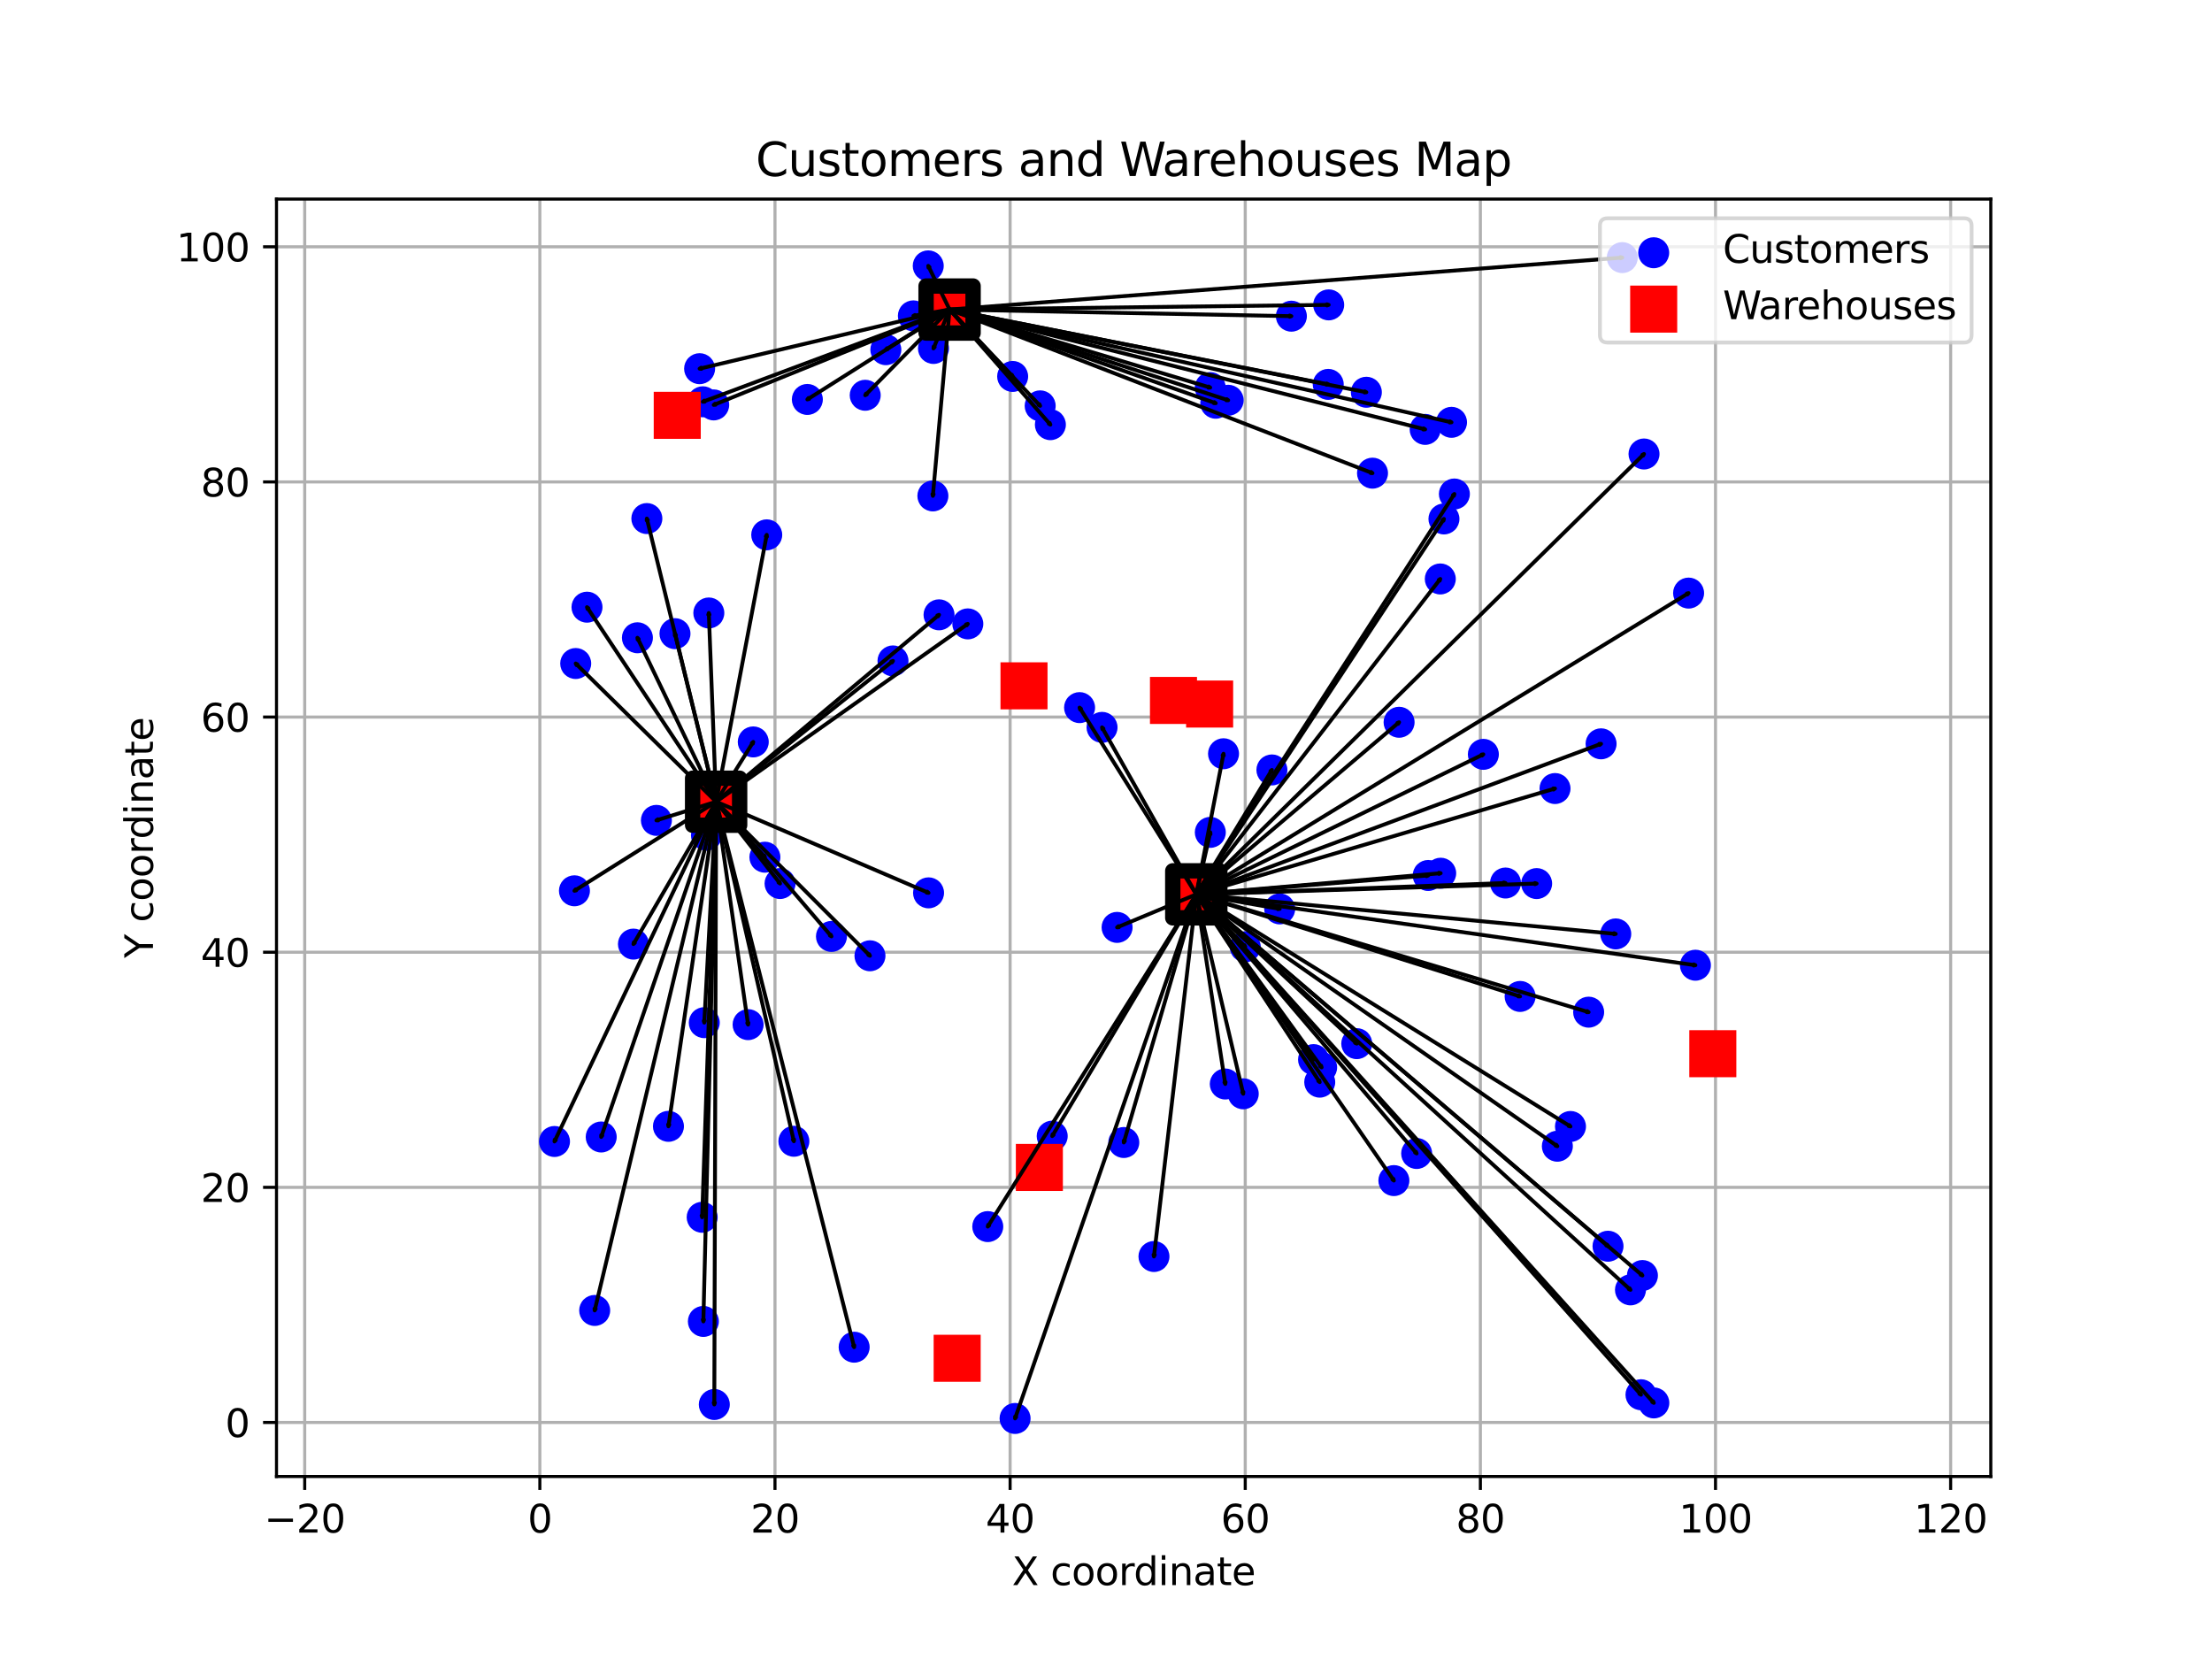 <?xml version="1.0" encoding="utf-8" standalone="no"?>
<!DOCTYPE svg PUBLIC "-//W3C//DTD SVG 1.1//EN"
  "http://www.w3.org/Graphics/SVG/1.1/DTD/svg11.dtd">
<svg xmlns:xlink="http://www.w3.org/1999/xlink" width="576pt" height="432pt" viewBox="0 0 576 432" xmlns="http://www.w3.org/2000/svg" version="1.1">
 <defs>
  <style type="text/css">*{stroke-linejoin: round; stroke-linecap: butt}</style>
 </defs>
 <g id="figure_1">
  <g id="patch_1">
   <path d="M 0 432 
L 576 432 
L 576 0 
L 0 0 
z
" style="fill: #ffffff"/>
  </g>
  <g id="axes_1">
   <g id="patch_2">
    <path d="M 72 384.48 
L 518.4 384.48 
L 518.4 51.84 
L 72 51.84 
z
" style="fill: #ffffff"/>
   </g>
   <g id="matplotlib.axis_1">
    <g id="xtick_1">
     <g id="line2d_1">
      <path d="M 79.346 384.48 
L 79.346 51.84 
" clip-path="url(#p65357ede6c)" style="fill: none; stroke: #b0b0b0; stroke-width: 0.8; stroke-linecap: square"/>
     </g>
     <g id="line2d_2">
      <defs>
       <path id="m9545a39c18" d="M 0 0 
L 0 3.5 
" style="stroke: #000000; stroke-width: 0.8"/>
      </defs>
      <g>
       <use xlink:href="#m9545a39c18" x="79.346" y="384.48" style="stroke: #000000; stroke-width: 0.8"/>
      </g>
     </g>
     <g id="text_1">
      <!-- −20 -->
      <g transform="translate(68.794 399.078) scale(0.1 -0.1)">
       <defs>
        <path id="DejaVuSans-2212" d="M 678 2272 
L 4684 2272 
L 4684 1741 
L 678 1741 
L 678 2272 
z
" transform="scale(0.016)"/>
        <path id="DejaVuSans-32" d="M 1228 531 
L 3431 531 
L 3431 0 
L 469 0 
L 469 531 
Q 828 903 1448 1529 
Q 2069 2156 2228 2338 
Q 2531 2678 2651 2914 
Q 2772 3150 2772 3378 
Q 2772 3750 2511 3984 
Q 2250 4219 1831 4219 
Q 1534 4219 1204 4116 
Q 875 4013 500 3803 
L 500 4441 
Q 881 4594 1212 4672 
Q 1544 4750 1819 4750 
Q 2544 4750 2975 4387 
Q 3406 4025 3406 3419 
Q 3406 3131 3298 2873 
Q 3191 2616 2906 2266 
Q 2828 2175 2409 1742 
Q 1991 1309 1228 531 
z
" transform="scale(0.016)"/>
        <path id="DejaVuSans-30" d="M 2034 4250 
Q 1547 4250 1301 3770 
Q 1056 3291 1056 2328 
Q 1056 1369 1301 889 
Q 1547 409 2034 409 
Q 2525 409 2770 889 
Q 3016 1369 3016 2328 
Q 3016 3291 2770 3770 
Q 2525 4250 2034 4250 
z
M 2034 4750 
Q 2819 4750 3233 4129 
Q 3647 3509 3647 2328 
Q 3647 1150 3233 529 
Q 2819 -91 2034 -91 
Q 1250 -91 836 529 
Q 422 1150 422 2328 
Q 422 3509 836 4129 
Q 1250 4750 2034 4750 
z
" transform="scale(0.016)"/>
       </defs>
       <use xlink:href="#DejaVuSans-2212"/>
       <use xlink:href="#DejaVuSans-32" transform="translate(83.789 0)"/>
       <use xlink:href="#DejaVuSans-30" transform="translate(147.412 0)"/>
      </g>
     </g>
    </g>
    <g id="xtick_2">
     <g id="line2d_3">
      <path d="M 140.574 384.48 
L 140.574 51.84 
" clip-path="url(#p65357ede6c)" style="fill: none; stroke: #b0b0b0; stroke-width: 0.8; stroke-linecap: square"/>
     </g>
     <g id="line2d_4">
      <g>
       <use xlink:href="#m9545a39c18" x="140.574" y="384.48" style="stroke: #000000; stroke-width: 0.8"/>
      </g>
     </g>
     <g id="text_2">
      <!-- 0 -->
      <g transform="translate(137.393 399.078) scale(0.1 -0.1)">
       <use xlink:href="#DejaVuSans-30"/>
      </g>
     </g>
    </g>
    <g id="xtick_3">
     <g id="line2d_5">
      <path d="M 201.803 384.48 
L 201.803 51.84 
" clip-path="url(#p65357ede6c)" style="fill: none; stroke: #b0b0b0; stroke-width: 0.8; stroke-linecap: square"/>
     </g>
     <g id="line2d_6">
      <g>
       <use xlink:href="#m9545a39c18" x="201.803" y="384.48" style="stroke: #000000; stroke-width: 0.8"/>
      </g>
     </g>
     <g id="text_3">
      <!-- 20 -->
      <g transform="translate(195.44 399.078) scale(0.1 -0.1)">
       <use xlink:href="#DejaVuSans-32"/>
       <use xlink:href="#DejaVuSans-30" transform="translate(63.623 0)"/>
      </g>
     </g>
    </g>
    <g id="xtick_4">
     <g id="line2d_7">
      <path d="M 263.031 384.48 
L 263.031 51.84 
" clip-path="url(#p65357ede6c)" style="fill: none; stroke: #b0b0b0; stroke-width: 0.8; stroke-linecap: square"/>
     </g>
     <g id="line2d_8">
      <g>
       <use xlink:href="#m9545a39c18" x="263.031" y="384.48" style="stroke: #000000; stroke-width: 0.8"/>
      </g>
     </g>
     <g id="text_4">
      <!-- 40 -->
      <g transform="translate(256.668 399.078) scale(0.1 -0.1)">
       <defs>
        <path id="DejaVuSans-34" d="M 2419 4116 
L 825 1625 
L 2419 1625 
L 2419 4116 
z
M 2253 4666 
L 3047 4666 
L 3047 1625 
L 3713 1625 
L 3713 1100 
L 3047 1100 
L 3047 0 
L 2419 0 
L 2419 1100 
L 313 1100 
L 313 1709 
L 2253 4666 
z
" transform="scale(0.016)"/>
       </defs>
       <use xlink:href="#DejaVuSans-34"/>
       <use xlink:href="#DejaVuSans-30" transform="translate(63.623 0)"/>
      </g>
     </g>
    </g>
    <g id="xtick_5">
     <g id="line2d_9">
      <path d="M 324.259 384.48 
L 324.259 51.84 
" clip-path="url(#p65357ede6c)" style="fill: none; stroke: #b0b0b0; stroke-width: 0.8; stroke-linecap: square"/>
     </g>
     <g id="line2d_10">
      <g>
       <use xlink:href="#m9545a39c18" x="324.259" y="384.48" style="stroke: #000000; stroke-width: 0.8"/>
      </g>
     </g>
     <g id="text_5">
      <!-- 60 -->
      <g transform="translate(317.897 399.078) scale(0.1 -0.1)">
       <defs>
        <path id="DejaVuSans-36" d="M 2113 2584 
Q 1688 2584 1439 2293 
Q 1191 2003 1191 1497 
Q 1191 994 1439 701 
Q 1688 409 2113 409 
Q 2538 409 2786 701 
Q 3034 994 3034 1497 
Q 3034 2003 2786 2293 
Q 2538 2584 2113 2584 
z
M 3366 4563 
L 3366 3988 
Q 3128 4100 2886 4159 
Q 2644 4219 2406 4219 
Q 1781 4219 1451 3797 
Q 1122 3375 1075 2522 
Q 1259 2794 1537 2939 
Q 1816 3084 2150 3084 
Q 2853 3084 3261 2657 
Q 3669 2231 3669 1497 
Q 3669 778 3244 343 
Q 2819 -91 2113 -91 
Q 1303 -91 875 529 
Q 447 1150 447 2328 
Q 447 3434 972 4092 
Q 1497 4750 2381 4750 
Q 2619 4750 2861 4703 
Q 3103 4656 3366 4563 
z
" transform="scale(0.016)"/>
       </defs>
       <use xlink:href="#DejaVuSans-36"/>
       <use xlink:href="#DejaVuSans-30" transform="translate(63.623 0)"/>
      </g>
     </g>
    </g>
    <g id="xtick_6">
     <g id="line2d_11">
      <path d="M 385.487 384.48 
L 385.487 51.84 
" clip-path="url(#p65357ede6c)" style="fill: none; stroke: #b0b0b0; stroke-width: 0.8; stroke-linecap: square"/>
     </g>
     <g id="line2d_12">
      <g>
       <use xlink:href="#m9545a39c18" x="385.487" y="384.48" style="stroke: #000000; stroke-width: 0.8"/>
      </g>
     </g>
     <g id="text_6">
      <!-- 80 -->
      <g transform="translate(379.125 399.078) scale(0.1 -0.1)">
       <defs>
        <path id="DejaVuSans-38" d="M 2034 2216 
Q 1584 2216 1326 1975 
Q 1069 1734 1069 1313 
Q 1069 891 1326 650 
Q 1584 409 2034 409 
Q 2484 409 2743 651 
Q 3003 894 3003 1313 
Q 3003 1734 2745 1975 
Q 2488 2216 2034 2216 
z
M 1403 2484 
Q 997 2584 770 2862 
Q 544 3141 544 3541 
Q 544 4100 942 4425 
Q 1341 4750 2034 4750 
Q 2731 4750 3128 4425 
Q 3525 4100 3525 3541 
Q 3525 3141 3298 2862 
Q 3072 2584 2669 2484 
Q 3125 2378 3379 2068 
Q 3634 1759 3634 1313 
Q 3634 634 3220 271 
Q 2806 -91 2034 -91 
Q 1263 -91 848 271 
Q 434 634 434 1313 
Q 434 1759 690 2068 
Q 947 2378 1403 2484 
z
M 1172 3481 
Q 1172 3119 1398 2916 
Q 1625 2713 2034 2713 
Q 2441 2713 2670 2916 
Q 2900 3119 2900 3481 
Q 2900 3844 2670 4047 
Q 2441 4250 2034 4250 
Q 1625 4250 1398 4047 
Q 1172 3844 1172 3481 
z
" transform="scale(0.016)"/>
       </defs>
       <use xlink:href="#DejaVuSans-38"/>
       <use xlink:href="#DejaVuSans-30" transform="translate(63.623 0)"/>
      </g>
     </g>
    </g>
    <g id="xtick_7">
     <g id="line2d_13">
      <path d="M 446.715 384.48 
L 446.715 51.84 
" clip-path="url(#p65357ede6c)" style="fill: none; stroke: #b0b0b0; stroke-width: 0.8; stroke-linecap: square"/>
     </g>
     <g id="line2d_14">
      <g>
       <use xlink:href="#m9545a39c18" x="446.715" y="384.48" style="stroke: #000000; stroke-width: 0.8"/>
      </g>
     </g>
     <g id="text_7">
      <!-- 100 -->
      <g transform="translate(437.172 399.078) scale(0.1 -0.1)">
       <defs>
        <path id="DejaVuSans-31" d="M 794 531 
L 1825 531 
L 1825 4091 
L 703 3866 
L 703 4441 
L 1819 4666 
L 2450 4666 
L 2450 531 
L 3481 531 
L 3481 0 
L 794 0 
L 794 531 
z
" transform="scale(0.016)"/>
       </defs>
       <use xlink:href="#DejaVuSans-31"/>
       <use xlink:href="#DejaVuSans-30" transform="translate(63.623 0)"/>
       <use xlink:href="#DejaVuSans-30" transform="translate(127.246 0)"/>
      </g>
     </g>
    </g>
    <g id="xtick_8">
     <g id="line2d_15">
      <path d="M 507.944 384.48 
L 507.944 51.84 
" clip-path="url(#p65357ede6c)" style="fill: none; stroke: #b0b0b0; stroke-width: 0.8; stroke-linecap: square"/>
     </g>
     <g id="line2d_16">
      <g>
       <use xlink:href="#m9545a39c18" x="507.944" y="384.48" style="stroke: #000000; stroke-width: 0.8"/>
      </g>
     </g>
     <g id="text_8">
      <!-- 120 -->
      <g transform="translate(498.4 399.078) scale(0.1 -0.1)">
       <use xlink:href="#DejaVuSans-31"/>
       <use xlink:href="#DejaVuSans-32" transform="translate(63.623 0)"/>
       <use xlink:href="#DejaVuSans-30" transform="translate(127.246 0)"/>
      </g>
     </g>
    </g>
    <g id="text_9">
     <!-- X coordinate -->
     <g transform="translate(263.517 412.757) scale(0.1 -0.1)">
      <defs>
       <path id="DejaVuSans-58" d="M 403 4666 
L 1081 4666 
L 2241 2931 
L 3406 4666 
L 4084 4666 
L 2584 2425 
L 4184 0 
L 3506 0 
L 2194 1984 
L 872 0 
L 191 0 
L 1856 2491 
L 403 4666 
z
" transform="scale(0.016)"/>
       <path id="DejaVuSans-20" transform="scale(0.016)"/>
       <path id="DejaVuSans-63" d="M 3122 3366 
L 3122 2828 
Q 2878 2963 2633 3030 
Q 2388 3097 2138 3097 
Q 1578 3097 1268 2742 
Q 959 2388 959 1747 
Q 959 1106 1268 751 
Q 1578 397 2138 397 
Q 2388 397 2633 464 
Q 2878 531 3122 666 
L 3122 134 
Q 2881 22 2623 -34 
Q 2366 -91 2075 -91 
Q 1284 -91 818 406 
Q 353 903 353 1747 
Q 353 2603 823 3093 
Q 1294 3584 2113 3584 
Q 2378 3584 2631 3529 
Q 2884 3475 3122 3366 
z
" transform="scale(0.016)"/>
       <path id="DejaVuSans-6f" d="M 1959 3097 
Q 1497 3097 1228 2736 
Q 959 2375 959 1747 
Q 959 1119 1226 758 
Q 1494 397 1959 397 
Q 2419 397 2687 759 
Q 2956 1122 2956 1747 
Q 2956 2369 2687 2733 
Q 2419 3097 1959 3097 
z
M 1959 3584 
Q 2709 3584 3137 3096 
Q 3566 2609 3566 1747 
Q 3566 888 3137 398 
Q 2709 -91 1959 -91 
Q 1206 -91 779 398 
Q 353 888 353 1747 
Q 353 2609 779 3096 
Q 1206 3584 1959 3584 
z
" transform="scale(0.016)"/>
       <path id="DejaVuSans-72" d="M 2631 2963 
Q 2534 3019 2420 3045 
Q 2306 3072 2169 3072 
Q 1681 3072 1420 2755 
Q 1159 2438 1159 1844 
L 1159 0 
L 581 0 
L 581 3500 
L 1159 3500 
L 1159 2956 
Q 1341 3275 1631 3429 
Q 1922 3584 2338 3584 
Q 2397 3584 2469 3576 
Q 2541 3569 2628 3553 
L 2631 2963 
z
" transform="scale(0.016)"/>
       <path id="DejaVuSans-64" d="M 2906 2969 
L 2906 4863 
L 3481 4863 
L 3481 0 
L 2906 0 
L 2906 525 
Q 2725 213 2448 61 
Q 2172 -91 1784 -91 
Q 1150 -91 751 415 
Q 353 922 353 1747 
Q 353 2572 751 3078 
Q 1150 3584 1784 3584 
Q 2172 3584 2448 3432 
Q 2725 3281 2906 2969 
z
M 947 1747 
Q 947 1113 1208 752 
Q 1469 391 1925 391 
Q 2381 391 2643 752 
Q 2906 1113 2906 1747 
Q 2906 2381 2643 2742 
Q 2381 3103 1925 3103 
Q 1469 3103 1208 2742 
Q 947 2381 947 1747 
z
" transform="scale(0.016)"/>
       <path id="DejaVuSans-69" d="M 603 3500 
L 1178 3500 
L 1178 0 
L 603 0 
L 603 3500 
z
M 603 4863 
L 1178 4863 
L 1178 4134 
L 603 4134 
L 603 4863 
z
" transform="scale(0.016)"/>
       <path id="DejaVuSans-6e" d="M 3513 2113 
L 3513 0 
L 2938 0 
L 2938 2094 
Q 2938 2591 2744 2837 
Q 2550 3084 2163 3084 
Q 1697 3084 1428 2787 
Q 1159 2491 1159 1978 
L 1159 0 
L 581 0 
L 581 3500 
L 1159 3500 
L 1159 2956 
Q 1366 3272 1645 3428 
Q 1925 3584 2291 3584 
Q 2894 3584 3203 3211 
Q 3513 2838 3513 2113 
z
" transform="scale(0.016)"/>
       <path id="DejaVuSans-61" d="M 2194 1759 
Q 1497 1759 1228 1600 
Q 959 1441 959 1056 
Q 959 750 1161 570 
Q 1363 391 1709 391 
Q 2188 391 2477 730 
Q 2766 1069 2766 1631 
L 2766 1759 
L 2194 1759 
z
M 3341 1997 
L 3341 0 
L 2766 0 
L 2766 531 
Q 2569 213 2275 61 
Q 1981 -91 1556 -91 
Q 1019 -91 701 211 
Q 384 513 384 1019 
Q 384 1609 779 1909 
Q 1175 2209 1959 2209 
L 2766 2209 
L 2766 2266 
Q 2766 2663 2505 2880 
Q 2244 3097 1772 3097 
Q 1472 3097 1187 3025 
Q 903 2953 641 2809 
L 641 3341 
Q 956 3463 1253 3523 
Q 1550 3584 1831 3584 
Q 2591 3584 2966 3190 
Q 3341 2797 3341 1997 
z
" transform="scale(0.016)"/>
       <path id="DejaVuSans-74" d="M 1172 4494 
L 1172 3500 
L 2356 3500 
L 2356 3053 
L 1172 3053 
L 1172 1153 
Q 1172 725 1289 603 
Q 1406 481 1766 481 
L 2356 481 
L 2356 0 
L 1766 0 
Q 1100 0 847 248 
Q 594 497 594 1153 
L 594 3053 
L 172 3053 
L 172 3500 
L 594 3500 
L 594 4494 
L 1172 4494 
z
" transform="scale(0.016)"/>
       <path id="DejaVuSans-65" d="M 3597 1894 
L 3597 1613 
L 953 1613 
Q 991 1019 1311 708 
Q 1631 397 2203 397 
Q 2534 397 2845 478 
Q 3156 559 3463 722 
L 3463 178 
Q 3153 47 2828 -22 
Q 2503 -91 2169 -91 
Q 1331 -91 842 396 
Q 353 884 353 1716 
Q 353 2575 817 3079 
Q 1281 3584 2069 3584 
Q 2775 3584 3186 3129 
Q 3597 2675 3597 1894 
z
M 3022 2063 
Q 3016 2534 2758 2815 
Q 2500 3097 2075 3097 
Q 1594 3097 1305 2825 
Q 1016 2553 972 2059 
L 3022 2063 
z
" transform="scale(0.016)"/>
      </defs>
      <use xlink:href="#DejaVuSans-58"/>
      <use xlink:href="#DejaVuSans-20" transform="translate(68.506 0)"/>
      <use xlink:href="#DejaVuSans-63" transform="translate(100.293 0)"/>
      <use xlink:href="#DejaVuSans-6f" transform="translate(155.273 0)"/>
      <use xlink:href="#DejaVuSans-6f" transform="translate(216.455 0)"/>
      <use xlink:href="#DejaVuSans-72" transform="translate(277.637 0)"/>
      <use xlink:href="#DejaVuSans-64" transform="translate(317 0)"/>
      <use xlink:href="#DejaVuSans-69" transform="translate(380.477 0)"/>
      <use xlink:href="#DejaVuSans-6e" transform="translate(408.26 0)"/>
      <use xlink:href="#DejaVuSans-61" transform="translate(471.639 0)"/>
      <use xlink:href="#DejaVuSans-74" transform="translate(532.918 0)"/>
      <use xlink:href="#DejaVuSans-65" transform="translate(572.127 0)"/>
     </g>
    </g>
   </g>
   <g id="matplotlib.axis_2">
    <g id="ytick_1">
     <g id="line2d_17">
      <path d="M 72 370.406 
L 518.4 370.406 
" clip-path="url(#p65357ede6c)" style="fill: none; stroke: #b0b0b0; stroke-width: 0.8; stroke-linecap: square"/>
     </g>
     <g id="line2d_18">
      <defs>
       <path id="mf13353db94" d="M 0 0 
L -3.5 0 
" style="stroke: #000000; stroke-width: 0.8"/>
      </defs>
      <g>
       <use xlink:href="#mf13353db94" x="72" y="370.406" style="stroke: #000000; stroke-width: 0.8"/>
      </g>
     </g>
     <g id="text_10">
      <!-- 0 -->
      <g transform="translate(58.638 374.205) scale(0.1 -0.1)">
       <use xlink:href="#DejaVuSans-30"/>
      </g>
     </g>
    </g>
    <g id="ytick_2">
     <g id="line2d_19">
      <path d="M 72 309.177 
L 518.4 309.177 
" clip-path="url(#p65357ede6c)" style="fill: none; stroke: #b0b0b0; stroke-width: 0.8; stroke-linecap: square"/>
     </g>
     <g id="line2d_20">
      <g>
       <use xlink:href="#mf13353db94" x="72" y="309.177" style="stroke: #000000; stroke-width: 0.8"/>
      </g>
     </g>
     <g id="text_11">
      <!-- 20 -->
      <g transform="translate(52.275 312.977) scale(0.1 -0.1)">
       <use xlink:href="#DejaVuSans-32"/>
       <use xlink:href="#DejaVuSans-30" transform="translate(63.623 0)"/>
      </g>
     </g>
    </g>
    <g id="ytick_3">
     <g id="line2d_21">
      <path d="M 72 247.949 
L 518.4 247.949 
" clip-path="url(#p65357ede6c)" style="fill: none; stroke: #b0b0b0; stroke-width: 0.8; stroke-linecap: square"/>
     </g>
     <g id="line2d_22">
      <g>
       <use xlink:href="#mf13353db94" x="72" y="247.949" style="stroke: #000000; stroke-width: 0.8"/>
      </g>
     </g>
     <g id="text_12">
      <!-- 40 -->
      <g transform="translate(52.275 251.748) scale(0.1 -0.1)">
       <use xlink:href="#DejaVuSans-34"/>
       <use xlink:href="#DejaVuSans-30" transform="translate(63.623 0)"/>
      </g>
     </g>
    </g>
    <g id="ytick_4">
     <g id="line2d_23">
      <path d="M 72 186.721 
L 518.4 186.721 
" clip-path="url(#p65357ede6c)" style="fill: none; stroke: #b0b0b0; stroke-width: 0.8; stroke-linecap: square"/>
     </g>
     <g id="line2d_24">
      <g>
       <use xlink:href="#mf13353db94" x="72" y="186.721" style="stroke: #000000; stroke-width: 0.8"/>
      </g>
     </g>
     <g id="text_13">
      <!-- 60 -->
      <g transform="translate(52.275 190.52) scale(0.1 -0.1)">
       <use xlink:href="#DejaVuSans-36"/>
       <use xlink:href="#DejaVuSans-30" transform="translate(63.623 0)"/>
      </g>
     </g>
    </g>
    <g id="ytick_5">
     <g id="line2d_25">
      <path d="M 72 125.493 
L 518.4 125.493 
" clip-path="url(#p65357ede6c)" style="fill: none; stroke: #b0b0b0; stroke-width: 0.8; stroke-linecap: square"/>
     </g>
     <g id="line2d_26">
      <g>
       <use xlink:href="#mf13353db94" x="72" y="125.493" style="stroke: #000000; stroke-width: 0.8"/>
      </g>
     </g>
     <g id="text_14">
      <!-- 80 -->
      <g transform="translate(52.275 129.292) scale(0.1 -0.1)">
       <use xlink:href="#DejaVuSans-38"/>
       <use xlink:href="#DejaVuSans-30" transform="translate(63.623 0)"/>
      </g>
     </g>
    </g>
    <g id="ytick_6">
     <g id="line2d_27">
      <path d="M 72 64.265 
L 518.4 64.265 
" clip-path="url(#p65357ede6c)" style="fill: none; stroke: #b0b0b0; stroke-width: 0.8; stroke-linecap: square"/>
     </g>
     <g id="line2d_28">
      <g>
       <use xlink:href="#mf13353db94" x="72" y="64.265" style="stroke: #000000; stroke-width: 0.8"/>
      </g>
     </g>
     <g id="text_15">
      <!-- 100 -->
      <g transform="translate(45.913 68.064) scale(0.1 -0.1)">
       <use xlink:href="#DejaVuSans-31"/>
       <use xlink:href="#DejaVuSans-30" transform="translate(63.623 0)"/>
       <use xlink:href="#DejaVuSans-30" transform="translate(127.246 0)"/>
      </g>
     </g>
    </g>
    <g id="text_16">
     <!-- Y coordinate -->
     <g transform="translate(39.833 249.472) rotate(-90) scale(0.1 -0.1)">
      <defs>
       <path id="DejaVuSans-59" d="M -13 4666 
L 666 4666 
L 1959 2747 
L 3244 4666 
L 3922 4666 
L 2272 2222 
L 2272 0 
L 1638 0 
L 1638 2222 
L -13 4666 
z
" transform="scale(0.016)"/>
      </defs>
      <use xlink:href="#DejaVuSans-59"/>
      <use xlink:href="#DejaVuSans-20" transform="translate(61.084 0)"/>
      <use xlink:href="#DejaVuSans-63" transform="translate(92.871 0)"/>
      <use xlink:href="#DejaVuSans-6f" transform="translate(147.852 0)"/>
      <use xlink:href="#DejaVuSans-6f" transform="translate(209.033 0)"/>
      <use xlink:href="#DejaVuSans-72" transform="translate(270.215 0)"/>
      <use xlink:href="#DejaVuSans-64" transform="translate(309.578 0)"/>
      <use xlink:href="#DejaVuSans-69" transform="translate(373.055 0)"/>
      <use xlink:href="#DejaVuSans-6e" transform="translate(400.838 0)"/>
      <use xlink:href="#DejaVuSans-61" transform="translate(464.217 0)"/>
      <use xlink:href="#DejaVuSans-74" transform="translate(525.496 0)"/>
      <use xlink:href="#DejaVuSans-65" transform="translate(564.705 0)"/>
     </g>
    </g>
   </g>
   <g id="PathCollection_1">
    <defs>
     <path id="m706e707cb9" d="M 0 3.536 
C 0.938 3.536 1.837 3.163 2.5 2.5 
C 3.163 1.837 3.536 0.938 3.536 0 
C 3.536 -0.938 3.163 -1.837 2.5 -2.5 
C 1.837 -3.163 0.938 -3.536 0 -3.536 
C -0.938 -3.536 -1.837 -3.163 -2.5 -2.5 
C -3.163 -1.837 -3.536 -0.938 -3.536 0 
C -3.536 0.938 -3.163 1.837 -2.5 2.5 
C -1.837 3.163 -0.938 3.536 0 3.536 
z
" style="stroke: #0000ff"/>
    </defs>
    <g clip-path="url(#p65357ede6c)">
     <use xlink:href="#m706e707cb9" x="392.028" y="229.935" style="fill: #0000ff; stroke: #0000ff"/>
     <use xlink:href="#m706e707cb9" x="427.308" y="363.186" style="fill: #0000ff; stroke: #0000ff"/>
     <use xlink:href="#m706e707cb9" x="331.199" y="200.488" style="fill: #0000ff; stroke: #0000ff"/>
     <use xlink:href="#m706e707cb9" x="290.886" y="241.489" style="fill: #0000ff; stroke: #0000ff"/>
     <use xlink:href="#m706e707cb9" x="244.522" y="160.097" style="fill: #0000ff; stroke: #0000ff"/>
     <use xlink:href="#m706e707cb9" x="241.792" y="232.494" style="fill: #0000ff; stroke: #0000ff"/>
     <use xlink:href="#m706e707cb9" x="232.532" y="172.099" style="fill: #0000ff; stroke: #0000ff"/>
     <use xlink:href="#m706e707cb9" x="174.061" y="293.291" style="fill: #0000ff; stroke: #0000ff"/>
     <use xlink:href="#m706e707cb9" x="165.98" y="166.071" style="fill: #0000ff; stroke: #0000ff"/>
     <use xlink:href="#m706e707cb9" x="241.71" y="69.231" style="fill: #0000ff; stroke: #0000ff"/>
     <use xlink:href="#m706e707cb9" x="270.857" y="105.684" style="fill: #0000ff; stroke: #0000ff"/>
     <use xlink:href="#m706e707cb9" x="252.016" y="162.456" style="fill: #0000ff; stroke: #0000ff"/>
     <use xlink:href="#m706e707cb9" x="194.801" y="266.811" style="fill: #0000ff; stroke: #0000ff"/>
     <use xlink:href="#m706e707cb9" x="395.833" y="259.467" style="fill: #0000ff; stroke: #0000ff"/>
     <use xlink:href="#m706e707cb9" x="345.987" y="79.386" style="fill: #0000ff; stroke: #0000ff"/>
     <use xlink:href="#m706e707cb9" x="186.004" y="365.725" style="fill: #0000ff; stroke: #0000ff"/>
     <use xlink:href="#m706e707cb9" x="427.682" y="332.14" style="fill: #0000ff; stroke: #0000ff"/>
     <use xlink:href="#m706e707cb9" x="424.57" y="335.877" style="fill: #0000ff; stroke: #0000ff"/>
     <use xlink:href="#m706e707cb9" x="319.82" y="104.225" style="fill: #0000ff; stroke: #0000ff"/>
     <use xlink:href="#m706e707cb9" x="286.967" y="189.405" style="fill: #0000ff; stroke: #0000ff"/>
     <use xlink:href="#m706e707cb9" x="342.043" y="275.914" style="fill: #0000ff; stroke: #0000ff"/>
     <use xlink:href="#m706e707cb9" x="355.794" y="102.14" style="fill: #0000ff; stroke: #0000ff"/>
     <use xlink:href="#m706e707cb9" x="404.921" y="205.33" style="fill: #0000ff; stroke: #0000ff"/>
     <use xlink:href="#m706e707cb9" x="292.631" y="297.504" style="fill: #0000ff; stroke: #0000ff"/>
     <use xlink:href="#m706e707cb9" x="183.018" y="104.62" style="fill: #0000ff; stroke: #0000ff"/>
     <use xlink:href="#m706e707cb9" x="323.735" y="284.821" style="fill: #0000ff; stroke: #0000ff"/>
     <use xlink:href="#m706e707cb9" x="149.911" y="172.774" style="fill: #0000ff; stroke: #0000ff"/>
     <use xlink:href="#m706e707cb9" x="357.396" y="123.208" style="fill: #0000ff; stroke: #0000ff"/>
     <use xlink:href="#m706e707cb9" x="318.601" y="196.273" style="fill: #0000ff; stroke: #0000ff"/>
     <use xlink:href="#m706e707cb9" x="386.261" y="196.426" style="fill: #0000ff; stroke: #0000ff"/>
     <use xlink:href="#m706e707cb9" x="376" y="135.128" style="fill: #0000ff; stroke: #0000ff"/>
     <use xlink:href="#m706e707cb9" x="418.721" y="324.511" style="fill: #0000ff; stroke: #0000ff"/>
     <use xlink:href="#m706e707cb9" x="175.761" y="164.998" style="fill: #0000ff; stroke: #0000ff"/>
     <use xlink:href="#m706e707cb9" x="400.135" y="230.08" style="fill: #0000ff; stroke: #0000ff"/>
     <use xlink:href="#m706e707cb9" x="408.948" y="293.331" style="fill: #0000ff; stroke: #0000ff"/>
     <use xlink:href="#m706e707cb9" x="182.84" y="316.975" style="fill: #0000ff; stroke: #0000ff"/>
     <use xlink:href="#m706e707cb9" x="203.124" y="230.068" style="fill: #0000ff; stroke: #0000ff"/>
     <use xlink:href="#m706e707cb9" x="225.297" y="102.924" style="fill: #0000ff; stroke: #0000ff"/>
     <use xlink:href="#m706e707cb9" x="378.715" y="128.632" style="fill: #0000ff; stroke: #0000ff"/>
     <use xlink:href="#m706e707cb9" x="413.677" y="263.562" style="fill: #0000ff; stroke: #0000ff"/>
     <use xlink:href="#m706e707cb9" x="420.735" y="243.188" style="fill: #0000ff; stroke: #0000ff"/>
     <use xlink:href="#m706e707cb9" x="184.572" y="159.616" style="fill: #0000ff; stroke: #0000ff"/>
     <use xlink:href="#m706e707cb9" x="183.39" y="266.296" style="fill: #0000ff; stroke: #0000ff"/>
     <use xlink:href="#m706e707cb9" x="216.509" y="243.843" style="fill: #0000ff; stroke: #0000ff"/>
     <use xlink:href="#m706e707cb9" x="210.23" y="104.013" style="fill: #0000ff; stroke: #0000ff"/>
     <use xlink:href="#m706e707cb9" x="222.418" y="350.801" style="fill: #0000ff; stroke: #0000ff"/>
     <use xlink:href="#m706e707cb9" x="315.161" y="216.745" style="fill: #0000ff; stroke: #0000ff"/>
     <use xlink:href="#m706e707cb9" x="230.667" y="91.054" style="fill: #0000ff; stroke: #0000ff"/>
     <use xlink:href="#m706e707cb9" x="242.916" y="129.13" style="fill: #0000ff; stroke: #0000ff"/>
     <use xlink:href="#m706e707cb9" x="154.852" y="341.236" style="fill: #0000ff; stroke: #0000ff"/>
     <use xlink:href="#m706e707cb9" x="237.84" y="82.249" style="fill: #0000ff; stroke: #0000ff"/>
     <use xlink:href="#m706e707cb9" x="281.118" y="184.259" style="fill: #0000ff; stroke: #0000ff"/>
     <use xlink:href="#m706e707cb9" x="371.897" y="227.972" style="fill: #0000ff; stroke: #0000ff"/>
     <use xlink:href="#m706e707cb9" x="375.049" y="150.758" style="fill: #0000ff; stroke: #0000ff"/>
     <use xlink:href="#m706e707cb9" x="170.923" y="213.622" style="fill: #0000ff; stroke: #0000ff"/>
     <use xlink:href="#m706e707cb9" x="416.915" y="193.688" style="fill: #0000ff; stroke: #0000ff"/>
     <use xlink:href="#m706e707cb9" x="149.581" y="231.961" style="fill: #0000ff; stroke: #0000ff"/>
     <use xlink:href="#m706e707cb9" x="206.724" y="297.179" style="fill: #0000ff; stroke: #0000ff"/>
     <use xlink:href="#m706e707cb9" x="264.322" y="369.36" style="fill: #0000ff; stroke: #0000ff"/>
     <use xlink:href="#m706e707cb9" x="319.059" y="282.268" style="fill: #0000ff; stroke: #0000ff"/>
     <use xlink:href="#m706e707cb9" x="377.971" y="109.971" style="fill: #0000ff; stroke: #0000ff"/>
     <use xlink:href="#m706e707cb9" x="273.515" y="110.579" style="fill: #0000ff; stroke: #0000ff"/>
     <use xlink:href="#m706e707cb9" x="185.846" y="105.435" style="fill: #0000ff; stroke: #0000ff"/>
     <use xlink:href="#m706e707cb9" x="243.072" y="90.735" style="fill: #0000ff; stroke: #0000ff"/>
     <use xlink:href="#m706e707cb9" x="405.529" y="298.47" style="fill: #0000ff; stroke: #0000ff"/>
     <use xlink:href="#m706e707cb9" x="273.991" y="295.84" style="fill: #0000ff; stroke: #0000ff"/>
     <use xlink:href="#m706e707cb9" x="196.146" y="193.192" style="fill: #0000ff; stroke: #0000ff"/>
     <use xlink:href="#m706e707cb9" x="324.257" y="246.552" style="fill: #0000ff; stroke: #0000ff"/>
     <use xlink:href="#m706e707cb9" x="353.296" y="271.76" style="fill: #0000ff; stroke: #0000ff"/>
     <use xlink:href="#m706e707cb9" x="315.141" y="100.922" style="fill: #0000ff; stroke: #0000ff"/>
     <use xlink:href="#m706e707cb9" x="375.15" y="227.382" style="fill: #0000ff; stroke: #0000ff"/>
     <use xlink:href="#m706e707cb9" x="422.434" y="67.077" style="fill: #0000ff; stroke: #0000ff"/>
     <use xlink:href="#m706e707cb9" x="183.155" y="344.094" style="fill: #0000ff; stroke: #0000ff"/>
     <use xlink:href="#m706e707cb9" x="182.175" y="96.003" style="fill: #0000ff; stroke: #0000ff"/>
     <use xlink:href="#m706e707cb9" x="345.87" y="100.091" style="fill: #0000ff; stroke: #0000ff"/>
     <use xlink:href="#m706e707cb9" x="168.437" y="135.028" style="fill: #0000ff; stroke: #0000ff"/>
     <use xlink:href="#m706e707cb9" x="316.575" y="104.997" style="fill: #0000ff; stroke: #0000ff"/>
     <use xlink:href="#m706e707cb9" x="183.959" y="217.502" style="fill: #0000ff; stroke: #0000ff"/>
     <use xlink:href="#m706e707cb9" x="333.229" y="236.671" style="fill: #0000ff; stroke: #0000ff"/>
     <use xlink:href="#m706e707cb9" x="439.705" y="154.437" style="fill: #0000ff; stroke: #0000ff"/>
     <use xlink:href="#m706e707cb9" x="364.318" y="188.074" style="fill: #0000ff; stroke: #0000ff"/>
     <use xlink:href="#m706e707cb9" x="156.551" y="296.065" style="fill: #0000ff; stroke: #0000ff"/>
     <use xlink:href="#m706e707cb9" x="343.655" y="281.785" style="fill: #0000ff; stroke: #0000ff"/>
     <use xlink:href="#m706e707cb9" x="263.689" y="98.022" style="fill: #0000ff; stroke: #0000ff"/>
     <use xlink:href="#m706e707cb9" x="300.487" y="327.187" style="fill: #0000ff; stroke: #0000ff"/>
     <use xlink:href="#m706e707cb9" x="226.536" y="248.881" style="fill: #0000ff; stroke: #0000ff"/>
     <use xlink:href="#m706e707cb9" x="164.946" y="245.838" style="fill: #0000ff; stroke: #0000ff"/>
     <use xlink:href="#m706e707cb9" x="344.151" y="277.945" style="fill: #0000ff; stroke: #0000ff"/>
     <use xlink:href="#m706e707cb9" x="257.21" y="319.401" style="fill: #0000ff; stroke: #0000ff"/>
     <use xlink:href="#m706e707cb9" x="368.891" y="300.361" style="fill: #0000ff; stroke: #0000ff"/>
     <use xlink:href="#m706e707cb9" x="362.962" y="307.42" style="fill: #0000ff; stroke: #0000ff"/>
     <use xlink:href="#m706e707cb9" x="199.175" y="223.209" style="fill: #0000ff; stroke: #0000ff"/>
     <use xlink:href="#m706e707cb9" x="336.271" y="82.331" style="fill: #0000ff; stroke: #0000ff"/>
     <use xlink:href="#m706e707cb9" x="144.386" y="297.237" style="fill: #0000ff; stroke: #0000ff"/>
     <use xlink:href="#m706e707cb9" x="371.105" y="111.81" style="fill: #0000ff; stroke: #0000ff"/>
     <use xlink:href="#m706e707cb9" x="441.481" y="251.337" style="fill: #0000ff; stroke: #0000ff"/>
     <use xlink:href="#m706e707cb9" x="199.653" y="139.269" style="fill: #0000ff; stroke: #0000ff"/>
     <use xlink:href="#m706e707cb9" x="430.651" y="365.313" style="fill: #0000ff; stroke: #0000ff"/>
     <use xlink:href="#m706e707cb9" x="428.097" y="118.215" style="fill: #0000ff; stroke: #0000ff"/>
     <use xlink:href="#m706e707cb9" x="152.852" y="158.104" style="fill: #0000ff; stroke: #0000ff"/>
    </g>
   </g>
   <g id="PathCollection_2">
    <defs>
     <path id="C0_0_3cee874691" d="M -6.124 6.124 
L 6.124 6.124 
L 6.124 -6.124 
L -6.124 -6.124 
z
"/>
    </defs>
    <g clip-path="url(#p65357ede6c)">
     <use xlink:href="#C0_0_3cee874691" x="305.572" y="182.394" style="fill: #ff0000"/>
    </g>
    <g clip-path="url(#p65357ede6c)">
     <use xlink:href="#C0_0_3cee874691" x="314.986" y="183.333" style="fill: #ff0000"/>
    </g>
    <g clip-path="url(#p65357ede6c)">
     <use xlink:href="#C0_0_3cee874691" x="176.354" y="108.152" style="fill: #ff0000"/>
    </g>
    <g clip-path="url(#p65357ede6c)">
     <use xlink:href="#C0_0_3cee874691" x="247.269" y="80.604" style="fill: #ff0000"/>
    </g>
    <g clip-path="url(#p65357ede6c)">
     <use xlink:href="#C0_0_3cee874691" x="186.478" y="208.764" style="fill: #ff0000"/>
    </g>
    <g clip-path="url(#p65357ede6c)">
     <use xlink:href="#C0_0_3cee874691" x="270.648" y="303.997" style="fill: #ff0000"/>
    </g>
    <g clip-path="url(#p65357ede6c)">
     <use xlink:href="#C0_0_3cee874691" x="446.014" y="274.381" style="fill: #ff0000"/>
    </g>
    <g clip-path="url(#p65357ede6c)">
     <use xlink:href="#C0_0_3cee874691" x="311.511" y="232.886" style="fill: #ff0000"/>
    </g>
    <g clip-path="url(#p65357ede6c)">
     <use xlink:href="#C0_0_3cee874691" x="249.244" y="353.695" style="fill: #ff0000"/>
    </g>
    <g clip-path="url(#p65357ede6c)">
     <use xlink:href="#C0_0_3cee874691" x="266.648" y="178.589" style="fill: #ff0000"/>
    </g>
   </g>
   <g id="PathCollection_3">
    <path d="M 241.145 86.728 
L 253.392 86.728 
L 253.392 74.481 
L 241.145 74.481 
L 241.145 86.728 
z
" clip-path="url(#p65357ede6c)" style="fill: none; stroke: #000000; stroke-width: 4"/>
    <path d="M 180.354 214.887 
L 192.602 214.887 
L 192.602 202.64 
L 180.354 202.64 
L 180.354 214.887 
z
" clip-path="url(#p65357ede6c)" style="fill: none; stroke: #000000; stroke-width: 4"/>
    <path d="M 305.387 239.01 
L 317.634 239.01 
L 317.634 226.762 
L 305.387 226.762 
L 305.387 239.01 
z
" clip-path="url(#p65357ede6c)" style="fill: none; stroke: #000000; stroke-width: 4"/>
   </g>
   <g id="patch_3">
    <path d="M 241.71 69.231 
L 242.05 69.576 
L 241.913 69.643 
L 247.27 80.604 
L 247.267 80.605 
L 241.911 69.644 
L 241.775 69.711 
z
" clip-path="url(#p65357ede6c)" style="stroke: #000000; stroke-linejoin: miter"/>
   </g>
   <g id="patch_4">
    <path d="M 270.857 105.684 
L 270.431 105.454 
L 270.542 105.35 
L 247.267 80.605 
L 247.27 80.603 
L 270.544 105.348 
L 270.654 105.244 
z
" clip-path="url(#p65357ede6c)" style="stroke: #000000; stroke-linejoin: miter"/>
   </g>
   <g id="patch_5">
    <path d="M 345.987 79.386 
L 345.53 79.544 
L 345.528 79.393 
L 247.269 80.606 
L 247.269 80.603 
L 345.528 79.39 
L 345.526 79.238 
z
" clip-path="url(#p65357ede6c)" style="stroke: #000000; stroke-linejoin: miter"/>
   </g>
   <g id="patch_6">
    <path d="M 319.82 104.225 
L 319.336 104.228 
L 319.383 104.084 
L 247.268 80.606 
L 247.269 80.603 
L 319.384 104.081 
L 319.431 103.937 
z
" clip-path="url(#p65357ede6c)" style="stroke: #000000; stroke-linejoin: miter"/>
   </g>
   <g id="patch_7">
    <path d="M 355.794 102.14 
L 355.314 102.2 
L 355.343 102.052 
L 247.268 80.606 
L 247.269 80.603 
L 355.344 102.049 
L 355.373 101.9 
z
" clip-path="url(#p65357ede6c)" style="stroke: #000000; stroke-linejoin: miter"/>
   </g>
   <g id="patch_8">
    <path d="M 183.018 104.62 
L 183.395 104.316 
L 183.448 104.457 
L 247.268 80.603 
L 247.269 80.606 
L 183.449 104.46 
L 183.502 104.602 
z
" clip-path="url(#p65357ede6c)" style="stroke: #000000; stroke-linejoin: miter"/>
   </g>
   <g id="patch_9">
    <path d="M 357.396 123.208 
L 356.912 123.185 
L 356.967 123.044 
L 247.268 80.606 
L 247.269 80.603 
L 356.968 123.041 
L 357.023 122.9 
z
" clip-path="url(#p65357ede6c)" style="stroke: #000000; stroke-linejoin: miter"/>
   </g>
   <g id="patch_10">
    <path d="M 225.297 102.924 
L 225.51 102.489 
L 225.618 102.595 
L 247.267 80.603 
L 247.27 80.605 
L 225.62 102.598 
L 225.728 102.704 
z
" clip-path="url(#p65357ede6c)" style="stroke: #000000; stroke-linejoin: miter"/>
   </g>
   <g id="patch_11">
    <path d="M 210.23 104.013 
L 210.537 103.638 
L 210.618 103.766 
L 247.268 80.603 
L 247.269 80.606 
L 210.619 103.769 
L 210.7 103.897 
z
" clip-path="url(#p65357ede6c)" style="stroke: #000000; stroke-linejoin: miter"/>
   </g>
   <g id="patch_12">
    <path d="M 230.667 91.054 
L 230.974 90.68 
L 231.055 90.809 
L 247.268 80.603 
L 247.269 80.606 
L 231.057 90.811 
L 231.138 90.939 
z
" clip-path="url(#p65357ede6c)" style="stroke: #000000; stroke-linejoin: miter"/>
   </g>
   <g id="patch_13">
    <path d="M 242.916 129.13 
L 242.805 128.659 
L 242.956 128.673 
L 247.267 80.604 
L 247.27 80.604 
L 242.959 128.673 
L 243.11 128.686 
z
" clip-path="url(#p65357ede6c)" style="stroke: #000000; stroke-linejoin: miter"/>
   </g>
   <g id="patch_14">
    <path d="M 237.84 82.249 
L 238.266 82.02 
L 238.292 82.169 
L 247.268 80.603 
L 247.269 80.606 
L 238.292 82.172 
L 238.318 82.321 
z
" clip-path="url(#p65357ede6c)" style="stroke: #000000; stroke-linejoin: miter"/>
   </g>
   <g id="patch_15">
    <path d="M 377.971 109.971 
L 377.49 110.02 
L 377.523 109.872 
L 247.268 80.606 
L 247.269 80.603 
L 377.523 109.869 
L 377.557 109.721 
z
" clip-path="url(#p65357ede6c)" style="stroke: #000000; stroke-linejoin: miter"/>
   </g>
   <g id="patch_16">
    <path d="M 273.515 110.579 
L 273.098 110.334 
L 273.212 110.234 
L 247.267 80.605 
L 247.27 80.603 
L 273.214 110.232 
L 273.328 110.132 
z
" clip-path="url(#p65357ede6c)" style="stroke: #000000; stroke-linejoin: miter"/>
   </g>
   <g id="patch_17">
    <path d="M 185.846 105.435 
L 186.215 105.121 
L 186.271 105.261 
L 247.268 80.603 
L 247.269 80.606 
L 186.273 105.264 
L 186.329 105.404 
z
" clip-path="url(#p65357ede6c)" style="stroke: #000000; stroke-linejoin: miter"/>
   </g>
   <g id="patch_18">
    <path d="M 243.072 90.735 
L 243.106 90.252 
L 243.246 90.31 
L 247.267 80.604 
L 247.27 80.605 
L 243.249 90.311 
L 243.389 90.369 
z
" clip-path="url(#p65357ede6c)" style="stroke: #000000; stroke-linejoin: miter"/>
   </g>
   <g id="patch_19">
    <path d="M 315.141 100.922 
L 314.657 100.937 
L 314.7 100.792 
L 247.268 80.606 
L 247.269 80.603 
L 314.701 100.789 
L 314.745 100.644 
z
" clip-path="url(#p65357ede6c)" style="stroke: #000000; stroke-linejoin: miter"/>
   </g>
   <g id="patch_20">
    <path d="M 422.434 67.077 
L 421.988 67.265 
L 421.976 67.114 
L 247.269 80.606 
L 247.268 80.603 
L 421.976 67.111 
L 421.964 66.96 
z
" clip-path="url(#p65357ede6c)" style="stroke: #000000; stroke-linejoin: miter"/>
   </g>
   <g id="patch_21">
    <path d="M 182.175 96.003 
L 182.586 95.748 
L 182.621 95.895 
L 247.268 80.603 
L 247.269 80.606 
L 182.622 95.898 
L 182.657 96.046 
z
" clip-path="url(#p65357ede6c)" style="stroke: #000000; stroke-linejoin: miter"/>
   </g>
   <g id="patch_22">
    <path d="M 345.87 100.091 
L 345.39 100.152 
L 345.42 100.004 
L 247.268 80.606 
L 247.269 80.603 
L 345.42 100.001 
L 345.45 99.852 
z
" clip-path="url(#p65357ede6c)" style="stroke: #000000; stroke-linejoin: miter"/>
   </g>
   <g id="patch_23">
    <path d="M 316.575 104.997 
L 316.091 104.989 
L 316.141 104.846 
L 247.268 80.606 
L 247.269 80.603 
L 316.142 104.843 
L 316.192 104.7 
z
" clip-path="url(#p65357ede6c)" style="stroke: #000000; stroke-linejoin: miter"/>
   </g>
   <g id="patch_24">
    <path d="M 263.689 98.022 
L 263.262 97.793 
L 263.373 97.689 
L 247.267 80.605 
L 247.27 80.603 
L 263.375 97.687 
L 263.485 97.583 
z
" clip-path="url(#p65357ede6c)" style="stroke: #000000; stroke-linejoin: miter"/>
   </g>
   <g id="patch_25">
    <path d="M 336.271 82.331 
L 335.809 82.475 
L 335.812 82.324 
L 247.269 80.606 
L 247.269 80.603 
L 335.812 82.321 
L 335.815 82.169 
z
" clip-path="url(#p65357ede6c)" style="stroke: #000000; stroke-linejoin: miter"/>
   </g>
   <g id="patch_26">
    <path d="M 371.105 111.81 
L 370.623 111.846 
L 370.66 111.699 
L 247.268 80.606 
L 247.269 80.603 
L 370.661 111.696 
L 370.698 111.549 
z
" clip-path="url(#p65357ede6c)" style="stroke: #000000; stroke-linejoin: miter"/>
   </g>
   <g id="patch_27">
    <path d="M 244.522 160.097 
L 244.268 160.51 
L 244.171 160.393 
L 186.479 208.765 
L 186.477 208.762 
L 244.169 160.391 
L 244.071 160.275 
z
" clip-path="url(#p65357ede6c)" style="stroke: #000000; stroke-linejoin: miter"/>
   </g>
   <g id="patch_28">
    <path d="M 241.792 232.494 
L 241.31 232.453 
L 241.37 232.314 
L 186.477 208.765 
L 186.478 208.762 
L 241.371 232.311 
L 241.431 232.172 
z
" clip-path="url(#p65357ede6c)" style="stroke: #000000; stroke-linejoin: miter"/>
   </g>
   <g id="patch_29">
    <path d="M 232.532 172.099 
L 232.268 172.505 
L 232.174 172.386 
L 186.479 208.765 
L 186.477 208.762 
L 232.172 172.384 
L 232.077 172.265 
z
" clip-path="url(#p65357ede6c)" style="stroke: #000000; stroke-linejoin: miter"/>
   </g>
   <g id="patch_30">
    <path d="M 174.061 293.291 
L 173.976 292.814 
L 174.126 292.836 
L 186.476 208.763 
L 186.479 208.764 
L 174.129 292.837 
L 174.279 292.859 
z
" clip-path="url(#p65357ede6c)" style="stroke: #000000; stroke-linejoin: miter"/>
   </g>
   <g id="patch_31">
    <path d="M 165.98 166.071 
L 166.317 166.419 
L 166.18 166.485 
L 186.479 208.763 
L 186.476 208.764 
L 166.178 166.486 
L 166.041 166.552 
z
" clip-path="url(#p65357ede6c)" style="stroke: #000000; stroke-linejoin: miter"/>
   </g>
   <g id="patch_32">
    <path d="M 252.016 162.456 
L 251.729 162.846 
L 251.641 162.722 
L 186.479 208.765 
L 186.477 208.762 
L 251.64 162.72 
L 251.552 162.596 
z
" clip-path="url(#p65357ede6c)" style="stroke: #000000; stroke-linejoin: miter"/>
   </g>
   <g id="patch_33">
    <path d="M 194.801 266.811 
L 194.584 266.379 
L 194.734 266.357 
L 186.476 208.764 
L 186.479 208.763 
L 194.737 266.357 
L 194.887 266.335 
z
" clip-path="url(#p65357ede6c)" style="stroke: #000000; stroke-linejoin: miter"/>
   </g>
   <g id="patch_34">
    <path d="M 186.004 365.725 
L 185.852 365.265 
L 186.004 365.265 
L 186.476 208.764 
L 186.479 208.764 
L 186.007 365.265 
L 186.159 365.266 
z
" clip-path="url(#p65357ede6c)" style="stroke: #000000; stroke-linejoin: miter"/>
   </g>
   <g id="patch_35">
    <path d="M 149.911 172.774 
L 150.345 172.987 
L 150.239 173.095 
L 186.479 208.762 
L 186.477 208.765 
L 150.237 173.097 
L 150.131 173.205 
z
" clip-path="url(#p65357ede6c)" style="stroke: #000000; stroke-linejoin: miter"/>
   </g>
   <g id="patch_36">
    <path d="M 175.761 164.998 
L 176.018 165.407 
L 175.871 165.443 
L 186.479 208.763 
L 186.476 208.764 
L 175.868 165.444 
L 175.721 165.48 
z
" clip-path="url(#p65357ede6c)" style="stroke: #000000; stroke-linejoin: miter"/>
   </g>
   <g id="patch_37">
    <path d="M 182.84 316.975 
L 182.703 316.511 
L 182.854 316.516 
L 186.476 208.764 
L 186.479 208.764 
L 182.857 316.516 
L 183.009 316.521 
z
" clip-path="url(#p65357ede6c)" style="stroke: #000000; stroke-linejoin: miter"/>
   </g>
   <g id="patch_38">
    <path d="M 203.124 230.068 
L 202.721 229.801 
L 202.84 229.708 
L 186.477 208.765 
L 186.479 208.763 
L 202.843 229.706 
L 202.962 229.612 
z
" clip-path="url(#p65357ede6c)" style="stroke: #000000; stroke-linejoin: miter"/>
   </g>
   <g id="patch_39">
    <path d="M 184.572 159.616 
L 184.743 160.069 
L 184.591 160.075 
L 186.479 208.764 
L 186.476 208.764 
L 184.588 160.075 
L 184.437 160.081 
z
" clip-path="url(#p65357ede6c)" style="stroke: #000000; stroke-linejoin: miter"/>
   </g>
   <g id="patch_40">
    <path d="M 183.39 266.296 
L 183.262 265.829 
L 183.413 265.838 
L 186.476 208.764 
L 186.479 208.764 
L 183.416 265.838 
L 183.567 265.846 
z
" clip-path="url(#p65357ede6c)" style="stroke: #000000; stroke-linejoin: miter"/>
   </g>
   <g id="patch_41">
    <path d="M 216.509 243.843 
L 216.094 243.593 
L 216.209 243.495 
L 186.477 208.765 
L 186.479 208.763 
L 216.211 243.493 
L 216.327 243.394 
z
" clip-path="url(#p65357ede6c)" style="stroke: #000000; stroke-linejoin: miter"/>
   </g>
   <g id="patch_42">
    <path d="M 222.418 350.801 
L 222.156 350.393 
L 222.303 350.356 
L 186.476 208.764 
L 186.479 208.763 
L 222.306 350.355 
L 222.453 350.318 
z
" clip-path="url(#p65357ede6c)" style="stroke: #000000; stroke-linejoin: miter"/>
   </g>
   <g id="patch_43">
    <path d="M 154.852 341.236 
L 154.81 340.754 
L 154.957 340.789 
L 186.476 208.763 
L 186.479 208.764 
L 154.96 340.79 
L 155.107 340.825 
z
" clip-path="url(#p65357ede6c)" style="stroke: #000000; stroke-linejoin: miter"/>
   </g>
   <g id="patch_44">
    <path d="M 170.923 213.622 
L 171.315 213.339 
L 171.36 213.483 
L 186.477 208.762 
L 186.478 208.765 
L 171.361 213.486 
L 171.407 213.631 
z
" clip-path="url(#p65357ede6c)" style="stroke: #000000; stroke-linejoin: miter"/>
   </g>
   <g id="patch_45">
    <path d="M 149.581 231.961 
L 149.889 231.587 
L 149.969 231.716 
L 186.477 208.762 
L 186.479 208.765 
L 149.971 231.718 
L 150.052 231.847 
z
" clip-path="url(#p65357ede6c)" style="stroke: #000000; stroke-linejoin: miter"/>
   </g>
   <g id="patch_46">
    <path d="M 206.724 297.179 
L 206.472 296.766 
L 206.62 296.732 
L 186.476 208.764 
L 186.479 208.763 
L 206.623 296.731 
L 206.771 296.697 
z
" clip-path="url(#p65357ede6c)" style="stroke: #000000; stroke-linejoin: miter"/>
   </g>
   <g id="patch_47">
    <path d="M 196.146 193.192 
L 196.033 193.662 
L 195.905 193.582 
L 186.479 208.764 
L 186.477 208.763 
L 195.902 193.581 
L 195.773 193.501 
z
" clip-path="url(#p65357ede6c)" style="stroke: #000000; stroke-linejoin: miter"/>
   </g>
   <g id="patch_48">
    <path d="M 183.155 344.094 
L 183.013 343.631 
L 183.164 343.635 
L 186.476 208.764 
L 186.479 208.764 
L 183.168 343.635 
L 183.319 343.639 
z
" clip-path="url(#p65357ede6c)" style="stroke: #000000; stroke-linejoin: miter"/>
   </g>
   <g id="patch_49">
    <path d="M 168.437 135.028 
L 168.695 135.438 
L 168.547 135.474 
L 186.479 208.763 
L 186.476 208.764 
L 168.544 135.475 
L 168.397 135.511 
z
" clip-path="url(#p65357ede6c)" style="stroke: #000000; stroke-linejoin: miter"/>
   </g>
   <g id="patch_50">
    <path d="M 183.959 217.502 
L 183.939 217.018 
L 184.085 217.06 
L 186.476 208.763 
L 186.479 208.764 
L 184.088 217.061 
L 184.234 217.103 
z
" clip-path="url(#p65357ede6c)" style="stroke: #000000; stroke-linejoin: miter"/>
   </g>
   <g id="patch_51">
    <path d="M 156.551 296.065 
L 156.555 295.58 
L 156.698 295.63 
L 186.476 208.763 
L 186.479 208.764 
L 156.701 295.631 
L 156.844 295.68 
z
" clip-path="url(#p65357ede6c)" style="stroke: #000000; stroke-linejoin: miter"/>
   </g>
   <g id="patch_52">
    <path d="M 226.536 248.881 
L 226.103 248.664 
L 226.21 248.557 
L 186.477 208.765 
L 186.479 208.763 
L 226.212 248.555 
L 226.32 248.448 
z
" clip-path="url(#p65357ede6c)" style="stroke: #000000; stroke-linejoin: miter"/>
   </g>
   <g id="patch_53">
    <path d="M 164.946 245.838 
L 165.044 245.364 
L 165.175 245.44 
L 186.477 208.763 
L 186.479 208.764 
L 165.178 245.442 
L 165.309 245.518 
z
" clip-path="url(#p65357ede6c)" style="stroke: #000000; stroke-linejoin: miter"/>
   </g>
   <g id="patch_54">
    <path d="M 199.175 223.209 
L 198.757 222.965 
L 198.871 222.865 
L 186.477 208.765 
L 186.479 208.763 
L 198.873 222.863 
L 198.987 222.763 
z
" clip-path="url(#p65357ede6c)" style="stroke: #000000; stroke-linejoin: miter"/>
   </g>
   <g id="patch_55">
    <path d="M 144.386 297.237 
L 144.445 296.756 
L 144.582 296.821 
L 186.476 208.763 
L 186.479 208.764 
L 144.585 296.823 
L 144.722 296.888 
z
" clip-path="url(#p65357ede6c)" style="stroke: #000000; stroke-linejoin: miter"/>
   </g>
   <g id="patch_56">
    <path d="M 199.653 139.269 
L 199.718 139.749 
L 199.569 139.721 
L 186.479 208.764 
L 186.476 208.763 
L 199.566 139.72 
L 199.417 139.692 
z
" clip-path="url(#p65357ede6c)" style="stroke: #000000; stroke-linejoin: miter"/>
   </g>
   <g id="patch_57">
    <path d="M 152.852 158.104 
L 153.234 158.402 
L 153.107 158.486 
L 186.479 208.763 
L 186.477 208.764 
L 153.105 158.488 
L 152.978 158.572 
z
" clip-path="url(#p65357ede6c)" style="stroke: #000000; stroke-linejoin: miter"/>
   </g>
   <g id="patch_58">
    <path d="M 392.028 229.935 
L 391.575 230.105 
L 391.57 229.953 
L 311.511 232.888 
L 311.511 232.885 
L 391.57 229.95 
L 391.564 229.799 
z
" clip-path="url(#p65357ede6c)" style="stroke: #000000; stroke-linejoin: miter"/>
   </g>
   <g id="patch_59">
    <path d="M 427.308 363.186 
L 426.888 362.944 
L 427.001 362.843 
L 311.509 232.887 
L 311.512 232.885 
L 427.004 362.841 
L 427.117 362.741 
z
" clip-path="url(#p65357ede6c)" style="stroke: #000000; stroke-linejoin: miter"/>
   </g>
   <g id="patch_60">
    <path d="M 331.199 200.488 
L 331.091 200.96 
L 330.962 200.881 
L 311.512 232.887 
L 311.509 232.885 
L 330.959 200.88 
L 330.829 200.801 
z
" clip-path="url(#p65357ede6c)" style="stroke: #000000; stroke-linejoin: miter"/>
   </g>
   <g id="patch_61">
    <path d="M 290.886 241.489 
L 291.251 241.171 
L 291.309 241.311 
L 311.51 232.885 
L 311.511 232.888 
L 291.31 241.314 
L 291.368 241.454 
z
" clip-path="url(#p65357ede6c)" style="stroke: #000000; stroke-linejoin: miter"/>
   </g>
   <g id="patch_62">
    <path d="M 395.833 259.467 
L 395.349 259.475 
L 395.395 259.33 
L 311.51 232.888 
L 311.511 232.885 
L 395.396 259.327 
L 395.441 259.183 
z
" clip-path="url(#p65357ede6c)" style="stroke: #000000; stroke-linejoin: miter"/>
   </g>
   <g id="patch_63">
    <path d="M 427.682 332.14 
L 427.234 331.958 
L 427.332 331.843 
L 311.51 232.887 
L 311.512 232.885 
L 427.334 331.84 
L 427.432 331.725 
z
" clip-path="url(#p65357ede6c)" style="stroke: #000000; stroke-linejoin: miter"/>
   </g>
   <g id="patch_64">
    <path d="M 424.57 335.877 
L 424.128 335.681 
L 424.23 335.569 
L 311.51 232.887 
L 311.512 232.885 
L 424.232 335.566 
L 424.334 335.454 
z
" clip-path="url(#p65357ede6c)" style="stroke: #000000; stroke-linejoin: miter"/>
   </g>
   <g id="patch_65">
    <path d="M 286.967 189.405 
L 287.326 189.73 
L 287.194 189.804 
L 311.512 232.885 
L 311.509 232.887 
L 287.191 189.806 
L 287.059 189.88 
z
" clip-path="url(#p65357ede6c)" style="stroke: #000000; stroke-linejoin: miter"/>
   </g>
   <g id="patch_66">
    <path d="M 342.043 275.914 
L 341.653 275.628 
L 341.776 275.541 
L 311.509 232.887 
L 311.512 232.885 
L 341.779 275.539 
L 341.903 275.451 
z
" clip-path="url(#p65357ede6c)" style="stroke: #000000; stroke-linejoin: miter"/>
   </g>
   <g id="patch_67">
    <path d="M 404.921 205.33 
L 404.523 205.607 
L 404.481 205.461 
L 311.511 232.888 
L 311.51 232.885 
L 404.48 205.458 
L 404.437 205.313 
z
" clip-path="url(#p65357ede6c)" style="stroke: #000000; stroke-linejoin: miter"/>
   </g>
   <g id="patch_68">
    <path d="M 292.631 297.504 
L 292.613 297.021 
L 292.758 297.063 
L 311.509 232.886 
L 311.512 232.887 
L 292.761 297.064 
L 292.906 297.106 
z
" clip-path="url(#p65357ede6c)" style="stroke: #000000; stroke-linejoin: miter"/>
   </g>
   <g id="patch_69">
    <path d="M 323.735 284.821 
L 323.481 284.409 
L 323.629 284.374 
L 311.509 232.887 
L 311.512 232.886 
L 323.632 284.373 
L 323.779 284.339 
z
" clip-path="url(#p65357ede6c)" style="stroke: #000000; stroke-linejoin: miter"/>
   </g>
   <g id="patch_70">
    <path d="M 318.601 196.273 
L 318.664 196.753 
L 318.515 196.724 
L 311.512 232.886 
L 311.509 232.886 
L 318.512 196.723 
L 318.364 196.695 
z
" clip-path="url(#p65357ede6c)" style="stroke: #000000; stroke-linejoin: miter"/>
   </g>
   <g id="patch_71">
    <path d="M 386.261 196.426 
L 385.916 196.764 
L 385.849 196.628 
L 311.511 232.888 
L 311.51 232.885 
L 385.848 196.626 
L 385.781 196.489 
z
" clip-path="url(#p65357ede6c)" style="stroke: #000000; stroke-linejoin: miter"/>
   </g>
   <g id="patch_72">
    <path d="M 376 135.128 
L 375.875 135.596 
L 375.748 135.512 
L 311.512 232.887 
L 311.509 232.885 
L 375.746 135.51 
L 375.619 135.427 
z
" clip-path="url(#p65357ede6c)" style="stroke: #000000; stroke-linejoin: miter"/>
   </g>
   <g id="patch_73">
    <path d="M 418.721 324.511 
L 418.273 324.329 
L 418.371 324.214 
L 311.51 232.887 
L 311.512 232.885 
L 418.373 324.212 
L 418.471 324.097 
z
" clip-path="url(#p65357ede6c)" style="stroke: #000000; stroke-linejoin: miter"/>
   </g>
   <g id="patch_74">
    <path d="M 400.135 230.08 
L 399.681 230.247 
L 399.676 230.096 
L 311.511 232.888 
L 311.511 232.885 
L 399.676 230.093 
L 399.671 229.941 
z
" clip-path="url(#p65357ede6c)" style="stroke: #000000; stroke-linejoin: miter"/>
   </g>
   <g id="patch_75">
    <path d="M 408.948 293.331 
L 408.477 293.219 
L 408.557 293.09 
L 311.51 232.887 
L 311.511 232.885 
L 408.558 293.087 
L 408.638 292.959 
z
" clip-path="url(#p65357ede6c)" style="stroke: #000000; stroke-linejoin: miter"/>
   </g>
   <g id="patch_76">
    <path d="M 378.715 128.632 
L 378.594 129.101 
L 378.467 129.019 
L 311.512 232.887 
L 311.509 232.885 
L 378.465 129.018 
L 378.337 128.935 
z
" clip-path="url(#p65357ede6c)" style="stroke: #000000; stroke-linejoin: miter"/>
   </g>
   <g id="patch_77">
    <path d="M 413.677 263.562 
L 413.193 263.576 
L 413.237 263.431 
L 311.51 232.888 
L 311.511 232.885 
L 413.238 263.428 
L 413.281 263.283 
z
" clip-path="url(#p65357ede6c)" style="stroke: #000000; stroke-linejoin: miter"/>
   </g>
   <g id="patch_78">
    <path d="M 420.735 243.188 
L 420.263 243.297 
L 420.277 243.147 
L 311.51 232.888 
L 311.511 232.885 
L 420.278 243.144 
L 420.292 242.993 
z
" clip-path="url(#p65357ede6c)" style="stroke: #000000; stroke-linejoin: miter"/>
   </g>
   <g id="patch_79">
    <path d="M 315.161 216.745 
L 315.209 217.227 
L 315.061 217.193 
L 311.512 232.887 
L 311.509 232.886 
L 315.058 217.193 
L 314.911 217.159 
z
" clip-path="url(#p65357ede6c)" style="stroke: #000000; stroke-linejoin: miter"/>
   </g>
   <g id="patch_80">
    <path d="M 281.118 184.259 
L 281.492 184.567 
L 281.363 184.647 
L 311.512 232.885 
L 311.509 232.887 
L 281.36 184.649 
L 281.232 184.729 
z
" clip-path="url(#p65357ede6c)" style="stroke: #000000; stroke-linejoin: miter"/>
   </g>
   <g id="patch_81">
    <path d="M 371.897 227.972 
L 371.452 228.161 
L 371.44 228.01 
L 311.511 232.888 
L 311.51 232.885 
L 371.439 228.007 
L 371.427 227.856 
z
" clip-path="url(#p65357ede6c)" style="stroke: #000000; stroke-linejoin: miter"/>
   </g>
   <g id="patch_82">
    <path d="M 375.049 150.758 
L 374.889 151.215 
L 374.769 151.122 
L 311.512 232.887 
L 311.509 232.885 
L 374.767 151.12 
L 374.647 151.027 
z
" clip-path="url(#p65357ede6c)" style="stroke: #000000; stroke-linejoin: miter"/>
   </g>
   <g id="patch_83">
    <path d="M 416.915 193.688 
L 416.538 193.992 
L 416.485 193.85 
L 311.511 232.888 
L 311.51 232.885 
L 416.484 193.847 
L 416.431 193.705 
z
" clip-path="url(#p65357ede6c)" style="stroke: #000000; stroke-linejoin: miter"/>
   </g>
   <g id="patch_84">
    <path d="M 264.322 369.36 
L 264.327 368.876 
L 264.47 368.925 
L 311.509 232.886 
L 311.512 232.887 
L 264.473 368.927 
L 264.616 368.976 
z
" clip-path="url(#p65357ede6c)" style="stroke: #000000; stroke-linejoin: miter"/>
   </g>
   <g id="patch_85">
    <path d="M 319.059 282.268 
L 318.839 281.837 
L 318.988 281.814 
L 311.509 232.886 
L 311.512 232.886 
L 318.991 281.814 
L 319.141 281.791 
z
" clip-path="url(#p65357ede6c)" style="stroke: #000000; stroke-linejoin: miter"/>
   </g>
   <g id="patch_86">
    <path d="M 405.529 298.47 
L 405.065 298.332 
L 405.151 298.208 
L 311.51 232.887 
L 311.511 232.885 
L 405.153 298.206 
L 405.24 298.081 
z
" clip-path="url(#p65357ede6c)" style="stroke: #000000; stroke-linejoin: miter"/>
   </g>
   <g id="patch_87">
    <path d="M 273.991 295.84 
L 274.094 295.367 
L 274.225 295.445 
L 311.509 232.885 
L 311.512 232.887 
L 274.227 295.446 
L 274.357 295.524 
z
" clip-path="url(#p65357ede6c)" style="stroke: #000000; stroke-linejoin: miter"/>
   </g>
   <g id="patch_88">
    <path d="M 324.257 246.552 
L 323.832 246.32 
L 323.943 246.217 
L 311.509 232.887 
L 311.512 232.885 
L 323.945 246.215 
L 324.056 246.111 
z
" clip-path="url(#p65357ede6c)" style="stroke: #000000; stroke-linejoin: miter"/>
   </g>
   <g id="patch_89">
    <path d="M 353.296 271.76 
L 352.855 271.56 
L 352.959 271.449 
L 311.51 232.887 
L 311.512 232.885 
L 352.961 271.446 
L 353.064 271.335 
z
" clip-path="url(#p65357ede6c)" style="stroke: #000000; stroke-linejoin: miter"/>
   </g>
   <g id="patch_90">
    <path d="M 375.15 227.382 
L 374.706 227.574 
L 374.692 227.424 
L 311.511 232.888 
L 311.51 232.885 
L 374.692 227.42 
L 374.679 227.269 
z
" clip-path="url(#p65357ede6c)" style="stroke: #000000; stroke-linejoin: miter"/>
   </g>
   <g id="patch_91">
    <path d="M 333.229 236.671 
L 332.751 236.743 
L 332.777 236.594 
L 311.51 232.888 
L 311.511 232.885 
L 332.777 236.591 
L 332.803 236.441 
z
" clip-path="url(#p65357ede6c)" style="stroke: #000000; stroke-linejoin: miter"/>
   </g>
   <g id="patch_92">
    <path d="M 439.705 154.437 
L 439.393 154.807 
L 439.314 154.678 
L 311.511 232.887 
L 311.51 232.885 
L 439.313 154.675 
L 439.233 154.546 
z
" clip-path="url(#p65357ede6c)" style="stroke: #000000; stroke-linejoin: miter"/>
   </g>
   <g id="patch_93">
    <path d="M 364.318 188.074 
L 364.067 188.488 
L 363.969 188.373 
L 311.512 232.887 
L 311.51 232.885 
L 363.967 188.37 
L 363.869 188.255 
z
" clip-path="url(#p65357ede6c)" style="stroke: #000000; stroke-linejoin: miter"/>
   </g>
   <g id="patch_94">
    <path d="M 343.655 281.785 
L 343.274 281.485 
L 343.401 281.402 
L 311.509 232.887 
L 311.512 232.885 
L 343.404 281.4 
L 343.53 281.317 
z
" clip-path="url(#p65357ede6c)" style="stroke: #000000; stroke-linejoin: miter"/>
   </g>
   <g id="patch_95">
    <path d="M 300.487 327.187 
L 300.388 326.713 
L 300.539 326.731 
L 311.509 232.886 
L 311.512 232.886 
L 300.542 326.731 
L 300.692 326.749 
z
" clip-path="url(#p65357ede6c)" style="stroke: #000000; stroke-linejoin: miter"/>
   </g>
   <g id="patch_96">
    <path d="M 344.151 277.945 
L 343.758 277.663 
L 343.881 277.574 
L 311.509 232.887 
L 311.512 232.885 
L 343.883 277.572 
L 344.006 277.483 
z
" clip-path="url(#p65357ede6c)" style="stroke: #000000; stroke-linejoin: miter"/>
   </g>
   <g id="patch_97">
    <path d="M 257.21 319.401 
L 257.324 318.931 
L 257.453 319.011 
L 311.509 232.885 
L 311.512 232.887 
L 257.455 319.013 
L 257.584 319.094 
z
" clip-path="url(#p65357ede6c)" style="stroke: #000000; stroke-linejoin: miter"/>
   </g>
   <g id="patch_98">
    <path d="M 368.891 300.361 
L 368.477 300.111 
L 368.593 300.012 
L 311.509 232.887 
L 311.512 232.885 
L 368.595 300.01 
L 368.71 299.912 
z
" clip-path="url(#p65357ede6c)" style="stroke: #000000; stroke-linejoin: miter"/>
   </g>
   <g id="patch_99">
    <path d="M 362.962 307.42 
L 362.575 307.129 
L 362.7 307.043 
L 311.509 232.887 
L 311.512 232.885 
L 362.702 307.042 
L 362.827 306.956 
z
" clip-path="url(#p65357ede6c)" style="stroke: #000000; stroke-linejoin: miter"/>
   </g>
   <g id="patch_100">
    <path d="M 441.481 251.337 
L 441.005 251.424 
L 441.026 251.274 
L 311.51 232.888 
L 311.511 232.885 
L 441.027 251.271 
L 441.048 251.121 
z
" clip-path="url(#p65357ede6c)" style="stroke: #000000; stroke-linejoin: miter"/>
   </g>
   <g id="patch_101">
    <path d="M 430.651 365.313 
L 430.23 365.074 
L 430.343 364.972 
L 311.509 232.887 
L 311.512 232.885 
L 430.345 364.97 
L 430.458 364.869 
z
" clip-path="url(#p65357ede6c)" style="stroke: #000000; stroke-linejoin: miter"/>
   </g>
   <g id="patch_102">
    <path d="M 428.097 118.215 
L 427.877 118.646 
L 427.771 118.538 
L 311.512 232.887 
L 311.51 232.885 
L 427.769 118.536 
L 427.662 118.428 
z
" clip-path="url(#p65357ede6c)" style="stroke: #000000; stroke-linejoin: miter"/>
   </g>
   <g id="patch_103">
    <path d="M 72 384.48 
L 72 51.84 
" style="fill: none; stroke: #000000; stroke-width: 0.8; stroke-linejoin: miter; stroke-linecap: square"/>
   </g>
   <g id="patch_104">
    <path d="M 518.4 384.48 
L 518.4 51.84 
" style="fill: none; stroke: #000000; stroke-width: 0.8; stroke-linejoin: miter; stroke-linecap: square"/>
   </g>
   <g id="patch_105">
    <path d="M 72 384.48 
L 518.4 384.48 
" style="fill: none; stroke: #000000; stroke-width: 0.8; stroke-linejoin: miter; stroke-linecap: square"/>
   </g>
   <g id="patch_106">
    <path d="M 72 51.84 
L 518.4 51.84 
" style="fill: none; stroke: #000000; stroke-width: 0.8; stroke-linejoin: miter; stroke-linecap: square"/>
   </g>
   <g id="text_17">
    <!-- Customers and Warehouses Map -->
    <g transform="translate(196.789 45.84) scale(0.12 -0.12)">
     <defs>
      <path id="DejaVuSans-43" d="M 4122 4306 
L 4122 3641 
Q 3803 3938 3442 4084 
Q 3081 4231 2675 4231 
Q 1875 4231 1450 3742 
Q 1025 3253 1025 2328 
Q 1025 1406 1450 917 
Q 1875 428 2675 428 
Q 3081 428 3442 575 
Q 3803 722 4122 1019 
L 4122 359 
Q 3791 134 3420 21 
Q 3050 -91 2638 -91 
Q 1578 -91 968 557 
Q 359 1206 359 2328 
Q 359 3453 968 4101 
Q 1578 4750 2638 4750 
Q 3056 4750 3426 4639 
Q 3797 4528 4122 4306 
z
" transform="scale(0.016)"/>
      <path id="DejaVuSans-75" d="M 544 1381 
L 544 3500 
L 1119 3500 
L 1119 1403 
Q 1119 906 1312 657 
Q 1506 409 1894 409 
Q 2359 409 2629 706 
Q 2900 1003 2900 1516 
L 2900 3500 
L 3475 3500 
L 3475 0 
L 2900 0 
L 2900 538 
Q 2691 219 2414 64 
Q 2138 -91 1772 -91 
Q 1169 -91 856 284 
Q 544 659 544 1381 
z
M 1991 3584 
L 1991 3584 
z
" transform="scale(0.016)"/>
      <path id="DejaVuSans-73" d="M 2834 3397 
L 2834 2853 
Q 2591 2978 2328 3040 
Q 2066 3103 1784 3103 
Q 1356 3103 1142 2972 
Q 928 2841 928 2578 
Q 928 2378 1081 2264 
Q 1234 2150 1697 2047 
L 1894 2003 
Q 2506 1872 2764 1633 
Q 3022 1394 3022 966 
Q 3022 478 2636 193 
Q 2250 -91 1575 -91 
Q 1294 -91 989 -36 
Q 684 19 347 128 
L 347 722 
Q 666 556 975 473 
Q 1284 391 1588 391 
Q 1994 391 2212 530 
Q 2431 669 2431 922 
Q 2431 1156 2273 1281 
Q 2116 1406 1581 1522 
L 1381 1569 
Q 847 1681 609 1914 
Q 372 2147 372 2553 
Q 372 3047 722 3315 
Q 1072 3584 1716 3584 
Q 2034 3584 2315 3537 
Q 2597 3491 2834 3397 
z
" transform="scale(0.016)"/>
      <path id="DejaVuSans-6d" d="M 3328 2828 
Q 3544 3216 3844 3400 
Q 4144 3584 4550 3584 
Q 5097 3584 5394 3201 
Q 5691 2819 5691 2113 
L 5691 0 
L 5113 0 
L 5113 2094 
Q 5113 2597 4934 2840 
Q 4756 3084 4391 3084 
Q 3944 3084 3684 2787 
Q 3425 2491 3425 1978 
L 3425 0 
L 2847 0 
L 2847 2094 
Q 2847 2600 2669 2842 
Q 2491 3084 2119 3084 
Q 1678 3084 1418 2786 
Q 1159 2488 1159 1978 
L 1159 0 
L 581 0 
L 581 3500 
L 1159 3500 
L 1159 2956 
Q 1356 3278 1631 3431 
Q 1906 3584 2284 3584 
Q 2666 3584 2933 3390 
Q 3200 3197 3328 2828 
z
" transform="scale(0.016)"/>
      <path id="DejaVuSans-57" d="M 213 4666 
L 850 4666 
L 1831 722 
L 2809 4666 
L 3519 4666 
L 4500 722 
L 5478 4666 
L 6119 4666 
L 4947 0 
L 4153 0 
L 3169 4050 
L 2175 0 
L 1381 0 
L 213 4666 
z
" transform="scale(0.016)"/>
      <path id="DejaVuSans-68" d="M 3513 2113 
L 3513 0 
L 2938 0 
L 2938 2094 
Q 2938 2591 2744 2837 
Q 2550 3084 2163 3084 
Q 1697 3084 1428 2787 
Q 1159 2491 1159 1978 
L 1159 0 
L 581 0 
L 581 4863 
L 1159 4863 
L 1159 2956 
Q 1366 3272 1645 3428 
Q 1925 3584 2291 3584 
Q 2894 3584 3203 3211 
Q 3513 2838 3513 2113 
z
" transform="scale(0.016)"/>
      <path id="DejaVuSans-4d" d="M 628 4666 
L 1569 4666 
L 2759 1491 
L 3956 4666 
L 4897 4666 
L 4897 0 
L 4281 0 
L 4281 4097 
L 3078 897 
L 2444 897 
L 1241 4097 
L 1241 0 
L 628 0 
L 628 4666 
z
" transform="scale(0.016)"/>
      <path id="DejaVuSans-70" d="M 1159 525 
L 1159 -1331 
L 581 -1331 
L 581 3500 
L 1159 3500 
L 1159 2969 
Q 1341 3281 1617 3432 
Q 1894 3584 2278 3584 
Q 2916 3584 3314 3078 
Q 3713 2572 3713 1747 
Q 3713 922 3314 415 
Q 2916 -91 2278 -91 
Q 1894 -91 1617 61 
Q 1341 213 1159 525 
z
M 3116 1747 
Q 3116 2381 2855 2742 
Q 2594 3103 2138 3103 
Q 1681 3103 1420 2742 
Q 1159 2381 1159 1747 
Q 1159 1113 1420 752 
Q 1681 391 2138 391 
Q 2594 391 2855 752 
Q 3116 1113 3116 1747 
z
" transform="scale(0.016)"/>
     </defs>
     <use xlink:href="#DejaVuSans-43"/>
     <use xlink:href="#DejaVuSans-75" transform="translate(69.824 0)"/>
     <use xlink:href="#DejaVuSans-73" transform="translate(133.203 0)"/>
     <use xlink:href="#DejaVuSans-74" transform="translate(185.303 0)"/>
     <use xlink:href="#DejaVuSans-6f" transform="translate(224.512 0)"/>
     <use xlink:href="#DejaVuSans-6d" transform="translate(285.693 0)"/>
     <use xlink:href="#DejaVuSans-65" transform="translate(383.105 0)"/>
     <use xlink:href="#DejaVuSans-72" transform="translate(444.629 0)"/>
     <use xlink:href="#DejaVuSans-73" transform="translate(485.742 0)"/>
     <use xlink:href="#DejaVuSans-20" transform="translate(537.842 0)"/>
     <use xlink:href="#DejaVuSans-61" transform="translate(569.629 0)"/>
     <use xlink:href="#DejaVuSans-6e" transform="translate(630.908 0)"/>
     <use xlink:href="#DejaVuSans-64" transform="translate(694.287 0)"/>
     <use xlink:href="#DejaVuSans-20" transform="translate(757.764 0)"/>
     <use xlink:href="#DejaVuSans-57" transform="translate(789.551 0)"/>
     <use xlink:href="#DejaVuSans-61" transform="translate(882.053 0)"/>
     <use xlink:href="#DejaVuSans-72" transform="translate(943.332 0)"/>
     <use xlink:href="#DejaVuSans-65" transform="translate(982.195 0)"/>
     <use xlink:href="#DejaVuSans-68" transform="translate(1043.719 0)"/>
     <use xlink:href="#DejaVuSans-6f" transform="translate(1107.098 0)"/>
     <use xlink:href="#DejaVuSans-75" transform="translate(1168.279 0)"/>
     <use xlink:href="#DejaVuSans-73" transform="translate(1231.658 0)"/>
     <use xlink:href="#DejaVuSans-65" transform="translate(1283.758 0)"/>
     <use xlink:href="#DejaVuSans-73" transform="translate(1345.281 0)"/>
     <use xlink:href="#DejaVuSans-20" transform="translate(1397.381 0)"/>
     <use xlink:href="#DejaVuSans-4d" transform="translate(1429.168 0)"/>
     <use xlink:href="#DejaVuSans-61" transform="translate(1515.447 0)"/>
     <use xlink:href="#DejaVuSans-70" transform="translate(1576.727 0)"/>
    </g>
   </g>
   <g id="legend_1">
    <g id="patch_107">
     <path d="M 418.617 89.196 
L 511.4 89.196 
Q 513.4 89.196 513.4 87.196 
L 513.4 58.84 
Q 513.4 56.84 511.4 56.84 
L 418.617 56.84 
Q 416.617 56.84 416.617 58.84 
L 416.617 87.196 
Q 416.617 89.196 418.617 89.196 
z
" style="fill: #ffffff; opacity: 0.8; stroke: #cccccc; stroke-linejoin: miter"/>
    </g>
    <g id="PathCollection_4">
     <g>
      <use xlink:href="#m706e707cb9" x="430.617" y="65.813" style="fill: #0000ff; stroke: #0000ff"/>
     </g>
    </g>
    <g id="text_18">
     <!-- Customers -->
     <g transform="translate(448.617 68.438) scale(0.1 -0.1)">
      <use xlink:href="#DejaVuSans-43"/>
      <use xlink:href="#DejaVuSans-75" transform="translate(69.824 0)"/>
      <use xlink:href="#DejaVuSans-73" transform="translate(133.203 0)"/>
      <use xlink:href="#DejaVuSans-74" transform="translate(185.303 0)"/>
      <use xlink:href="#DejaVuSans-6f" transform="translate(224.512 0)"/>
      <use xlink:href="#DejaVuSans-6d" transform="translate(285.693 0)"/>
      <use xlink:href="#DejaVuSans-65" transform="translate(383.105 0)"/>
      <use xlink:href="#DejaVuSans-72" transform="translate(444.629 0)"/>
      <use xlink:href="#DejaVuSans-73" transform="translate(485.742 0)"/>
     </g>
    </g>
    <g id="PathCollection_5">
     <path d="M 424.493 86.615 
L 436.741 86.615 
L 436.741 74.368 
L 424.493 74.368 
z
" style="fill: #ff0000"/>
    </g>
    <g id="text_19">
     <!-- Warehouses -->
     <g transform="translate(448.617 83.117) scale(0.1 -0.1)">
      <use xlink:href="#DejaVuSans-57"/>
      <use xlink:href="#DejaVuSans-61" transform="translate(92.502 0)"/>
      <use xlink:href="#DejaVuSans-72" transform="translate(153.781 0)"/>
      <use xlink:href="#DejaVuSans-65" transform="translate(192.645 0)"/>
      <use xlink:href="#DejaVuSans-68" transform="translate(254.168 0)"/>
      <use xlink:href="#DejaVuSans-6f" transform="translate(317.547 0)"/>
      <use xlink:href="#DejaVuSans-75" transform="translate(378.729 0)"/>
      <use xlink:href="#DejaVuSans-73" transform="translate(442.107 0)"/>
      <use xlink:href="#DejaVuSans-65" transform="translate(494.207 0)"/>
      <use xlink:href="#DejaVuSans-73" transform="translate(555.73 0)"/>
     </g>
    </g>
   </g>
  </g>
 </g>
 <defs>
  <clipPath id="p65357ede6c">
   <rect x="72" y="51.84" width="446.4" height="332.64"/>
  </clipPath>
 </defs>
</svg>
